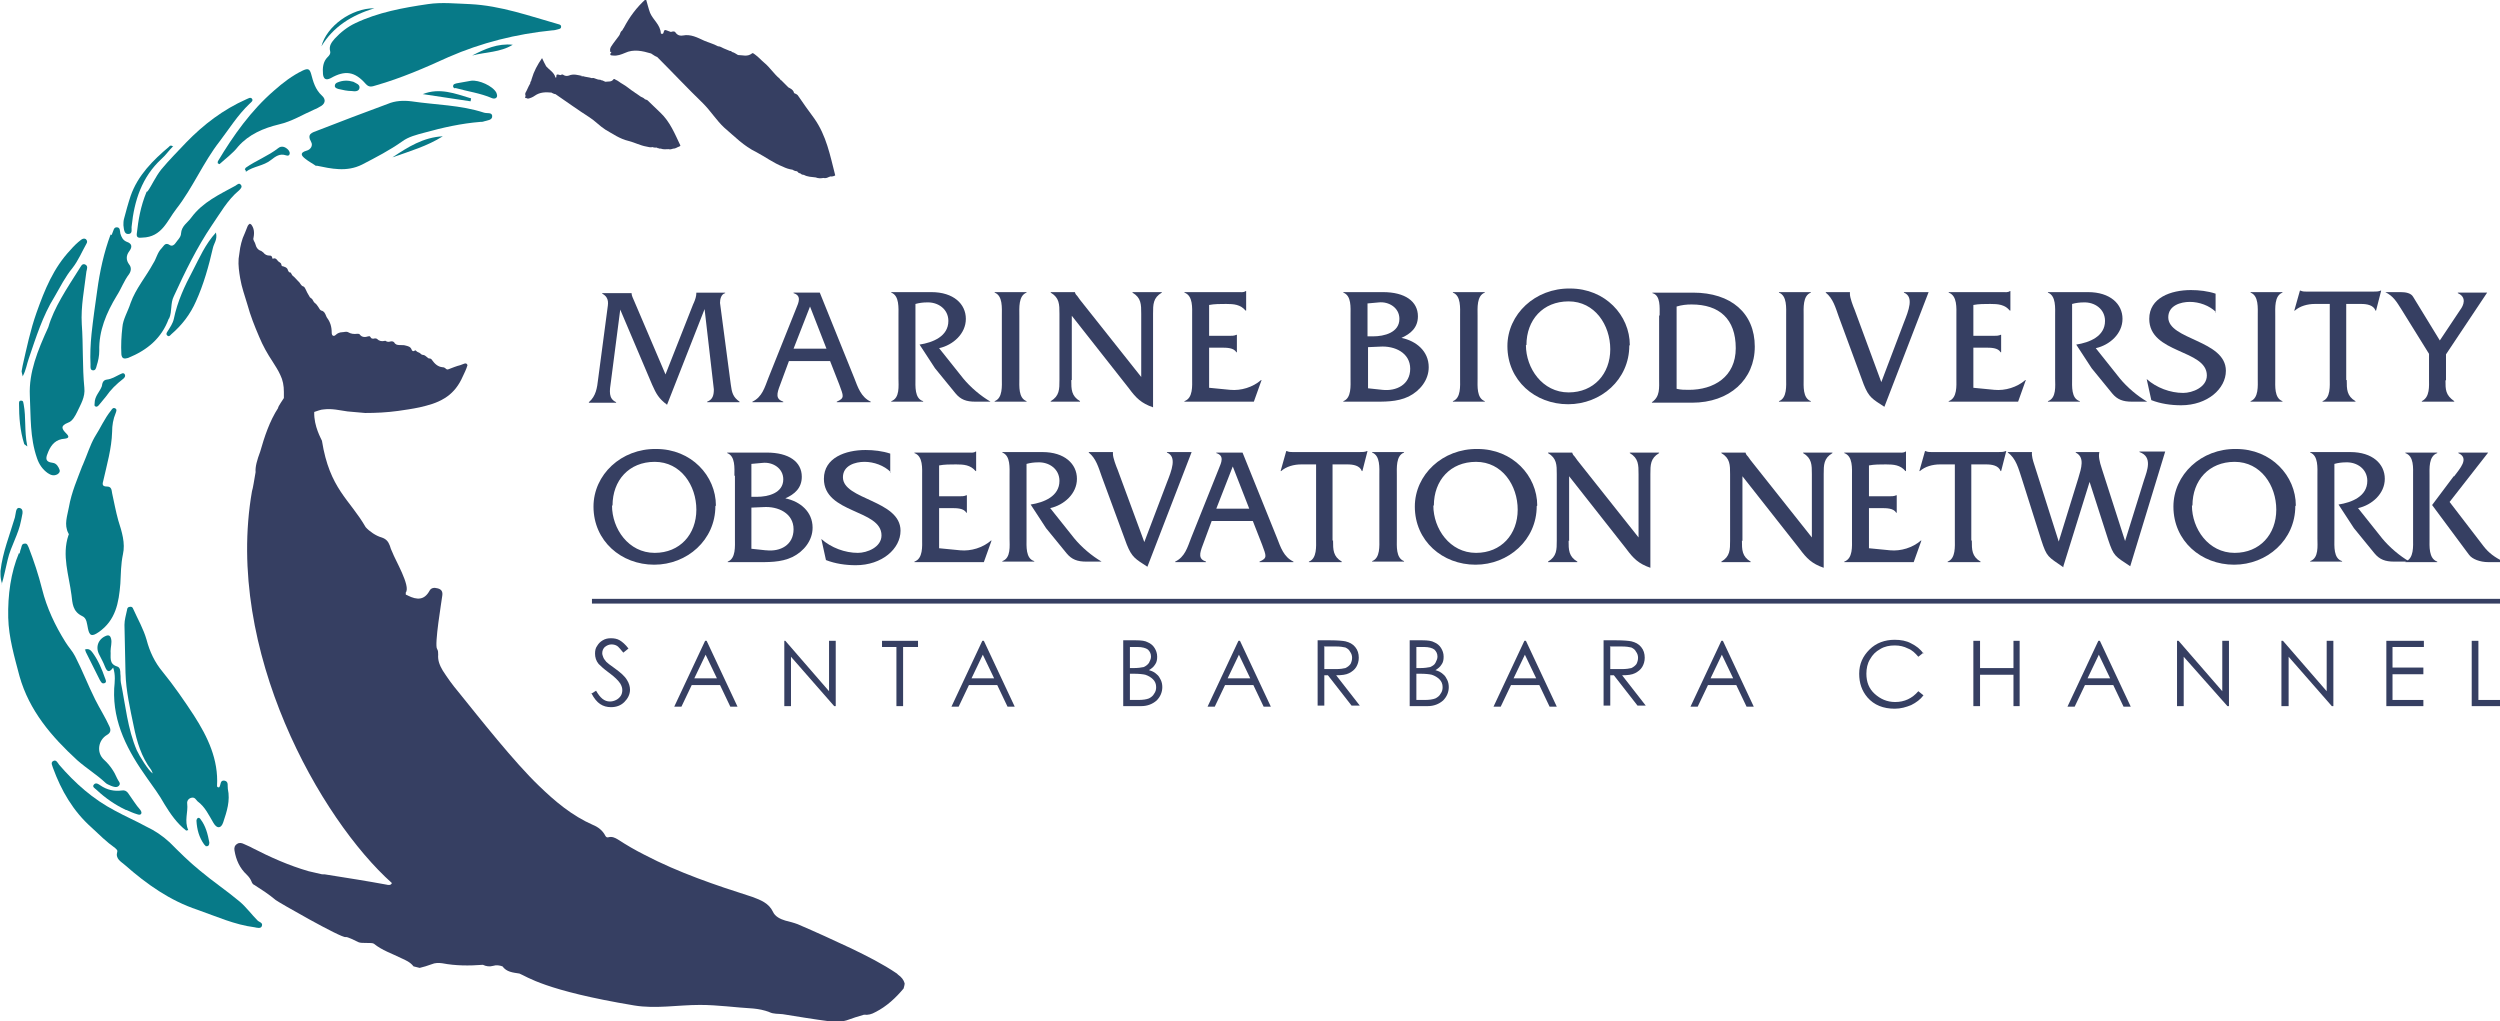 <?xml version="1.0" encoding="UTF-8"?>
<!DOCTYPE svg PUBLIC "-//W3C//DTD SVG 1.1//EN" "http://www.w3.org/Graphics/SVG/1.1/DTD/svg11.dtd">
<!-- Creator: CorelDRAW X6 -->
<svg xmlns="http://www.w3.org/2000/svg" xml:space="preserve" width="4.861in" height="1.986in" version="1.1" style="shape-rendering:geometricPrecision; text-rendering:geometricPrecision; image-rendering:optimizeQuality; fill-rule:evenodd; clip-rule:evenodd"
viewBox="0 0 4861 1986"
 xmlns:xlink="http://www.w3.org/1999/xlink">
 <defs>
  <style type="text/css">
   <![CDATA[
    .str0 {stroke:#363F62;stroke-width:9.209}
    .fil1 {fill:none;fill-rule:nonzero}
    .fil3 {fill:#077A88}
    .fil2 {fill:#363F62}
    .fil0 {fill:#363F62;fill-rule:nonzero}
   ]]>
  </style>
 </defs>
 <g id="Layer_x0020_1">
  <path class="fil0" d="M1349 589c3,-7 5,-13 5,-20l0 0 56 0 0 1c-8,2 -10,12 -10,19l21 159c2,15 4,24 17,33l0 1 -63 0 0 -1c11,-4 13,-13 13,-24l-18 -156 -73 186c-16,-12 -21,-21 -29,-39l-62 -146 -18 139c-3,20 -5,34 10,41l0 1 -53 0 0 -1c14,-12 16,-28 18,-45l18 -136c1,-9 5,-22 -10,-30l0 -1 57 0 0 0c0,5 3,10 5,15l61 143 54 -137z"/>
  <path class="fil0" d="M1575 596l-32 82 64 0 -32 -82zm-41 106l-17 46c-7,18 -9,28 6,33l0 1 -60 0 0 -1c19,-9 24,-28 31,-46l54 -135c5,-12 11,-25 -5,-30l0 -1 51 0 67 166c7,18 13,37 32,46l0 1 -66 0 0 -1c16,-7 13,-11 5,-33l-18 -46 -82 0z"/>
  <path class="fil0" d="M1811 568c43,0 67,23 67,52 0,29 -25,51 -52,57l47 59c14,17 34,34 53,45l-30 0c-17,0 -28,-4 -38,-16l-40 -49 -30 -46c26,-4 56,-16 56,-46 0,-23 -20,-37 -42,-36 -7,0 -15,1 -22,3l0 145c0,15 -2,39 15,44l0 1 -62 0 0 -1c17,-6 14,-30 14,-44l0 -122c0,-15 2,-39 -14,-45l0 -1 77 0z"/>
  <path class="fil0" d="M1948 614c0,-15 2,-39 -14,-45l0 -1 62 0 0 1c-16,6 -14,30 -14,45l0 122c0,15 -2,38 14,44l0 1 -62 0 0 -1c16,-6 14,-30 14,-44l0 -122z"/>
  <path class="fil0" d="M2083 739c0,18 0,31 17,41l0 1 -57 0 0 -1c17,-10 17,-23 17,-41l0 -129c0,-18 0,-31 -17,-41l0 -1 47 0 0 0c1,4 3,6 5,8l5 7 119 150 0 -123c0,-18 0,-31 -17,-41l0 -1 57 0 0 1c-17,10 -17,23 -17,41l0 182c-23,-8 -33,-18 -47,-37l-111 -141 0 125z"/>
  <path class="fil0" d="M2351 754l41 4c21,2 44,-5 60,-19l1 0 -15 42 -135 0 0 -1c17,-6 15,-30 15,-44l0 -122c0,-15 2,-39 -15,-45l0 -1 104 0c6,0 11,1 15,-2l1 0 0 38 -1 0c-10,-12 -23,-13 -38,-13 -11,0 -23,0 -33,2l0 60 39 0c5,0 10,0 14,-2l1 0 0 34 -1 0c-5,-9 -19,-9 -29,-9l-24 0 0 77z"/>
  <path class="fil0" d="M2688 758c27,3 54,-10 54,-41 0,-31 -30,-45 -59,-43l-23 1 0 80 28 3zm-18 -104c21,0 51,-7 51,-34 0,-22 -21,-34 -40,-32l-22 2 0 64 11 0zm-44 -41c0,-15 2,-38 -14,-44l0 -1 77 0c43,0 68,18 68,47 0,22 -14,34 -32,42 29,6 53,26 53,57 0,25 -17,46 -39,57 -23,11 -48,10 -73,10l-54 0 0 -1c16,-6 14,-30 14,-45l0 -122z"/>
  <path class="fil0" d="M2839 614c0,-15 2,-39 -14,-45l0 -1 62 0 0 1c-16,6 -14,30 -14,45l0 122c0,15 -2,38 14,44l0 1 -62 0 0 -1c16,-6 14,-30 14,-44l0 -122z"/>
  <path class="fil0" d="M2967 671c0,45 32,92 83,92 49,0 81,-36 81,-84 0,-47 -30,-93 -81,-93 -50,0 -82,36 -82,85zm201 1c0,66 -55,114 -119,114 -64,0 -118,-46 -118,-113 0,-62 54,-113 122,-112 68,0 116,52 116,110z"/>
  <path class="fil0" d="M3260 756c8,2 16,2 24,2 48,0 91,-25 91,-81 0,-57 -32,-85 -86,-85 -10,0 -19,1 -29,4l0 161zm-33 -143c0,-15 2,-39 -14,-43l0 -1 79 0c74,0 120,40 120,105 0,64 -49,109 -122,109l-78 0 0 -1c16,-11 14,-27 14,-46l0 -122z"/>
  <path class="fil0" d="M3473 614c0,-15 2,-39 -14,-45l0 -1 62 0 0 1c-16,6 -14,30 -14,45l0 122c0,15 -2,38 14,44l0 1 -62 0 0 -1c16,-6 14,-30 14,-44l0 -122z"/>
  <path class="fil0" d="M3702 627c9,-23 20,-50 0,-58l0 -1 48 0 -86 223c-23,-15 -30,-18 -40,-43l-49 -133c-6,-17 -11,-35 -25,-46l0 -1 47 0 0 4c0,7 6,23 9,30l52 141 44 -116z"/>
  <path class="fil0" d="M3837 754l41 4c21,2 44,-5 60,-19l1 0 -15 42 -135 0 0 -1c17,-6 15,-30 15,-44l0 -122c0,-15 2,-39 -15,-45l0 -1 104 0c6,0 11,1 15,-2l1 0 0 38 -1 0c-10,-12 -23,-13 -38,-13 -11,0 -23,0 -33,2l0 60 39 0c5,0 10,0 14,-2l1 0 0 34 -1 0c-5,-9 -19,-9 -29,-9l-24 0 0 77z"/>
  <path class="fil0" d="M4060 568c43,0 67,23 67,52 0,29 -25,51 -52,57l47 59c14,17 34,34 53,45l-30 0c-17,0 -28,-4 -38,-16l-40 -49 -30 -46c26,-4 56,-16 56,-46 0,-23 -20,-37 -42,-36 -7,0 -15,1 -22,3l0 145c0,15 -2,39 15,44l0 1 -62 0 0 -1c17,-6 14,-30 14,-44l0 -122c0,-15 2,-39 -14,-45l0 -1 77 0z"/>
  <path class="fil0" d="M4309 607c-13,-13 -33,-20 -51,-20 -18,0 -42,7 -42,30 0,44 112,44 112,104 0,35 -36,67 -87,67 -20,0 -40,-3 -58,-10l-9 -41c19,17 46,27 71,27 18,0 46,-11 46,-34 0,-51 -112,-42 -112,-110 0,-41 42,-56 81,-56 16,0 33,2 48,7l0 37z"/>
  <path class="fil0" d="M4390 614c0,-15 2,-39 -14,-45l0 -1 62 0 0 1c-16,6 -14,30 -14,45l0 122c0,15 -2,38 14,44l0 1 -62 0 0 -1c16,-6 14,-30 14,-44l0 -122z"/>
  <path class="fil0" d="M4563 739c0,18 0,31 17,41l0 1 -64 0 0 -1c16,-6 14,-30 14,-44l0 -145 -29 0c-14,0 -29,4 -39,13l-1 0 11 -39 1 0c4,2 8,2 12,2l129 0c6,0 11,0 15,-2l1 0 -10 39 -1 0c-4,-11 -17,-13 -28,-13l-29 0 0 148z"/>
  <path class="fil0" d="M4755 739c0,19 0,29 17,41l0 1 -63 0 0 -1c16,-8 14,-29 14,-44l0 -48 -54 -87c-9,-14 -15,-25 -31,-33l30 0c10,0 20,2 24,9l52 85 40 -60c6,-8 13,-24 -5,-32l0 -1 57 0 -80 120 0 51z"/>
  <path class="fil0" d="M1190 983c0,45 32,92 83,92 49,0 81,-36 81,-84 0,-47 -30,-93 -81,-93 -50,0 -82,36 -82,85zm201 1c0,66 -55,114 -119,114 -64,0 -118,-46 -118,-113 0,-62 54,-113 122,-112 68,0 116,52 116,110z"/>
  <path class="fil0" d="M1490 1070c27,3 53,-10 53,-41 0,-31 -30,-45 -59,-43l-23 1 0 80 28 3zm-18 -104c21,0 51,-7 51,-34 0,-22 -21,-34 -40,-32l-22 2 0 64 11 0zm-44 -41c0,-15 2,-38 -14,-44l0 -1 77 0c43,0 68,18 68,47 0,22 -14,34 -32,42 29,6 53,26 53,57 0,25 -17,46 -39,57 -23,11 -48,10 -73,10l-53 0 0 -1c16,-6 14,-30 14,-45l0 -122z"/>
  <path class="fil0" d="M1732 918c-13,-13 -33,-20 -51,-20 -18,0 -42,7 -42,30 0,44 112,44 112,104 0,35 -36,67 -87,67 -20,0 -40,-3 -58,-10l-9 -41c19,17 46,27 71,27 18,0 46,-11 46,-34 0,-51 -112,-42 -112,-110 0,-41 42,-56 81,-56 16,0 33,2 48,7l0 37z"/>
  <path class="fil0" d="M1826 1066l41 4c21,2 44,-5 60,-19l1 0 -15 42 -135 0 0 -1c17,-6 15,-30 15,-44l0 -122c0,-15 2,-39 -15,-45l0 -1 104 0c6,0 11,1 15,-2l1 0 0 38 -1 0c-10,-12 -23,-13 -38,-13 -11,0 -23,0 -33,2l0 60 39 0c5,0 10,0 14,-2l1 0 0 34 -1 0c-5,-9 -19,-9 -29,-9l-24 0 0 77z"/>
  <path class="fil0" d="M2027 879c43,0 67,23 67,52 0,29 -25,51 -52,57l47 59c14,17 34,34 53,45l-30 0c-17,0 -28,-4 -38,-16l-40 -49 -30 -46c26,-4 56,-16 56,-46 0,-23 -20,-37 -42,-36 -7,0 -15,1 -22,3l0 145c0,15 -2,39 15,44l0 1 -62 0 0 -1c17,-6 14,-30 14,-44l0 -122c0,-15 2,-39 -14,-45l0 -1 77 0z"/>
  <path class="fil0" d="M2269 938c9,-23 20,-50 0,-58l0 -1 48 0 -86 223c-23,-15 -30,-18 -40,-43l-49 -133c-6,-17 -11,-35 -25,-46l0 -1 47 0 0 4c0,7 6,23 9,30l52 141 44 -116z"/>
  <path class="fil0" d="M2397 907l-32 82 64 0 -32 -82zm-41 106l-17 46c-7,18 -9,28 6,33l0 1 -60 0 0 -1c19,-9 24,-28 31,-46l54 -135c5,-12 11,-25 -5,-30l0 -1 51 0 67 166c7,18 13,37 32,46l0 1 -66 0 0 -1c16,-7 13,-11 5,-33l-18 -46 -82 0z"/>
  <path class="fil0" d="M2592 1051c0,18 0,31 17,41l0 1 -64 0 0 -1c16,-6 14,-30 14,-44l0 -145 -29 0c-14,0 -29,4 -39,13l-1 0 11 -39 1 0c4,2 8,2 12,2l129 0c6,0 11,0 15,-2l1 0 -10 39 -1 0c-4,-11 -17,-13 -28,-13l-29 0 0 148z"/>
  <path class="fil0" d="M2682 925c0,-15 2,-39 -14,-45l0 -1 62 0 0 1c-16,6 -14,30 -14,45l0 122c0,15 -2,38 14,44l0 1 -62 0 0 -1c16,-6 14,-30 14,-44l0 -122z"/>
  <path class="fil0" d="M2787 983c0,45 32,92 83,92 49,0 81,-36 81,-84 0,-47 -30,-93 -81,-93 -50,0 -82,36 -82,85zm201 1c0,66 -55,114 -119,114 -64,0 -118,-46 -118,-113 0,-62 54,-113 122,-112 68,0 116,52 116,110z"/>
  <path class="fil0" d="M3050 1051c0,18 0,31 17,41l0 1 -57 0 0 -1c17,-10 17,-23 17,-41l0 -129c0,-18 0,-31 -17,-41l0 -1 47 0 0 0c1,4 3,6 5,8l5 7 119 150 0 -123c0,-18 0,-31 -17,-41l0 -1 57 0 0 1c-17,10 -17,23 -17,41l0 182c-23,-8 -33,-18 -47,-37l-111 -141 0 126z"/>
  <path class="fil0" d="M3387 1051c0,18 0,31 17,41l0 1 -57 0 0 -1c17,-10 17,-23 17,-41l0 -129c0,-18 0,-31 -17,-41l0 -1 47 0 0 0c1,4 3,6 5,8l5 7 119 150 0 -123c0,-18 0,-31 -17,-41l0 -1 57 0 0 1c-17,10 -17,23 -17,41l0 182c-23,-8 -33,-18 -47,-37l-111 -141 0 126z"/>
  <path class="fil0" d="M3634 1066l41 4c21,2 44,-5 60,-19l1 0 -15 42 -135 0 0 -1c17,-6 15,-30 15,-44l0 -122c0,-15 2,-39 -15,-45l0 -1 104 0c6,0 11,1 15,-2l1 0 0 38 -1 0c-10,-12 -23,-13 -38,-13 -11,0 -23,0 -33,2l0 60 39 0c5,0 10,0 14,-2l1 0 0 34 -1 0c-5,-9 -19,-9 -29,-9l-24 0 0 77z"/>
  <path class="fil0" d="M3834 1051c0,18 0,31 17,41l0 1 -64 0 0 -1c16,-6 14,-30 14,-44l0 -145 -29 0c-14,0 -29,4 -39,13l-1 0 11 -39 1 0c4,2 8,2 12,2l129 0c6,0 11,0 15,-2l1 0 -10 39 -1 0c-4,-11 -17,-13 -28,-13l-29 0 0 148z"/>
  <path class="fil0" d="M4012 1103c-30,-21 -32,-19 -43,-53l-38 -120c-6,-18 -11,-39 -27,-50l0 -1 47 0c-1,7 2,17 4,23l48 151 38 -123c6,-20 13,-41 -5,-50l0 -1 46 0c-2,8 0,18 5,33l45 140 37 -119c6,-18 17,-45 -9,-54l0 -1 50 0 -68 223c-30,-20 -32,-19 -43,-52l-36 -112 -51 164z"/>
  <path class="fil0" d="M4262 983c0,45 32,92 83,92 49,0 81,-36 81,-84 0,-47 -30,-93 -81,-93 -50,0 -82,36 -82,85zm201 1c0,66 -55,114 -119,114 -64,0 -118,-46 -118,-113 0,-62 54,-113 122,-112 68,0 116,52 116,110z"/>
  <path class="fil0" d="M4570 879c43,0 67,23 67,52 0,29 -25,51 -52,57l47 59c14,17 34,34 53,45l-30 0c-17,0 -28,-4 -38,-16l-40 -49 -30 -46c26,-4 56,-16 56,-46 0,-23 -20,-37 -42,-36 -7,0 -15,1 -22,3l0 145c0,15 -2,39 15,44l0 1 -62 0 0 -1c17,-6 14,-30 14,-44l0 -122c0,-15 2,-39 -14,-45l0 -1 77 0z"/>
  <path class="fil0" d="M4772 926c11,-15 30,-35 8,-45l0 -1 58 0 0 0 -75 96 66 86c10,13 22,22 39,30l0 1 -30 0c-16,0 -31,-6 -37,-14l-72 -97 42 -56zm-80 -1c0,-15 2,-38 -15,-44l0 -1 62 0 0 1c-17,6 -15,30 -15,44l0 122c0,15 -2,39 15,45l0 1 -62 0 0 -1c17,-6 15,-30 15,-45l0 -122z"/>
  <line class="fil1 str0" x1="1151" y1="1169" x2="4868" y2= "1169" />
  <path class="fil0" d="M1148 1350l11 -7c8,14 16,21 27,21 4,0 8,-1 12,-3 4,-2 7,-5 9,-8 2,-3 3,-7 3,-11 0,-4 -1,-8 -4,-13 -4,-6 -11,-13 -22,-21 -11,-8 -17,-14 -20,-17 -5,-6 -7,-13 -7,-20 0,-6 1,-11 4,-15 3,-5 6,-8 11,-11 5,-3 10,-4 16,-4 6,0 12,1 17,4 5,3 11,8 17,16l-10 8c-5,-6 -9,-11 -12,-13 -3,-2 -7,-3 -11,-3 -5,0 -9,2 -13,5 -3,3 -5,7 -5,12 0,3 1,5 2,8 1,3 3,5 6,9 2,2 7,6 17,13 11,8 19,15 23,22 4,6 6,13 6,19 0,9 -4,17 -11,24 -7,7 -16,10 -26,10 -8,0 -15,-2 -21,-6 -6,-4 -12,-11 -17,-21z"/>
  <path class="fil0" d="M1372 1273l-22 46 44 0 -22 -46zm2 -27l60 128 -14 0 -20 -42 -55 0 -20 42 -14 0 60 -128 3 0z"/>
  <polygon class="fil0" points="1525,1373 1525,1246 1527,1246 1612,1344 1612,1246 1625,1246 1625,1373 1622,1373 1538,1277 1538,1373 "/>
  <polygon class="fil0" points="1715,1258 1715,1246 1785,1246 1785,1258 1756,1258 1756,1373 1743,1373 1743,1258 "/>
  <path class="fil0" d="M1911 1273l-22 46 44 0 -22 -46zm2 -27l60 128 -14 0 -20 -42 -55 0 -20 42 -14 0 60 -128 3 0z"/>
  <path class="fil0" d="M2197 1312l0 49 16 0c9,0 16,-1 21,-3 4,-2 8,-5 10,-9 3,-4 4,-8 4,-13 0,-6 -2,-11 -6,-15 -4,-4 -9,-7 -15,-9 -4,-1 -12,-2 -23,-2l-7 0zm0 -54l0 41 7 0c9,0 15,-1 20,-2 4,-2 7,-4 10,-8 2,-4 4,-8 4,-12 0,-6 -2,-10 -6,-14 -4,-3 -11,-5 -20,-5l-15 0zm-13 -13l25 0c10,0 18,1 23,4 5,2 10,6 13,11 3,5 5,10 5,17 0,6 -1,11 -4,15 -3,5 -7,8 -12,11 7,2 12,5 15,8 4,3 6,7 8,11 2,4 3,9 3,14 0,10 -4,19 -11,26 -8,7 -18,11 -30,11l-35 0 0 -128z"/>
  <path class="fil0" d="M2409 1273l-22 46 44 0 -22 -46zm2 -27l60 128 -14 0 -20 -42 -55 0 -20 42 -14 0 60 -128 3 0z"/>
  <path class="fil0" d="M2575 1258l0 43 22 0c9,0 15,-1 19,-2 4,-2 7,-4 10,-8 2,-4 3,-8 3,-12 0,-4 -1,-8 -4,-12 -2,-4 -5,-6 -9,-8 -4,-1 -10,-2 -19,-2l-23 0zm-13 -13l25 0c14,0 24,1 29,2 8,2 14,5 19,11 5,6 7,13 7,21 0,7 -2,13 -5,18 -3,5 -8,9 -14,12 -6,3 -14,4 -25,4l46 59 -16 0 -46 -59 -7 0 0 59 -13 0 0 -128z"/>
  <path class="fil0" d="M2754 1312l0 49 16 0c9,0 16,-1 21,-3 4,-2 8,-5 10,-9 3,-4 4,-8 4,-13 0,-6 -2,-11 -6,-15 -4,-4 -9,-7 -15,-9 -4,-1 -12,-2 -23,-2l-7 0zm0 -54l0 41 7 0c9,0 15,-1 20,-2 4,-2 8,-4 10,-8 2,-4 4,-8 4,-12 0,-6 -2,-10 -6,-14 -4,-3 -11,-5 -20,-5l-15 0zm-13 -13l25 0c10,0 18,1 23,4 5,2 10,6 13,11 3,5 5,10 5,17 0,6 -1,11 -4,15 -3,5 -7,8 -12,11 7,2 12,5 15,8 4,3 6,7 8,11 2,4 3,9 3,14 0,10 -4,19 -11,26 -8,7 -18,11 -30,11l-35 0 0 -128z"/>
  <path class="fil0" d="M2965 1273l-22 46 44 0 -22 -46zm2 -27l60 128 -14 0 -20 -42 -55 0 -20 42 -14 0 60 -128 3 0z"/>
  <path class="fil0" d="M3131 1258l0 43 22 0c9,0 15,-1 19,-2 4,-2 7,-4 10,-8 2,-4 3,-8 3,-12 0,-4 -1,-8 -4,-12 -2,-4 -5,-6 -9,-8 -4,-1 -10,-2 -19,-2l-23 0zm-13 -13l25 0c14,0 24,1 29,2 8,2 14,5 19,11 5,6 7,13 7,21 0,7 -2,13 -5,18 -3,5 -8,9 -14,12 -6,3 -14,4 -25,4l46 59 -16 0 -46 -59 -7 0 0 59 -13 0 0 -128z"/>
  <path class="fil0" d="M3348 1273l-22 46 44 0 -22 -46zm2 -27l60 128 -14 0 -20 -42 -55 0 -20 42 -14 0 60 -128 3 0z"/>
  <path class="fil0" d="M3740 1269l-10 8c-6,-7 -12,-13 -20,-16 -8,-4 -16,-6 -26,-6 -10,0 -20,2 -28,7 -9,5 -15,11 -20,20 -5,8 -7,18 -7,28 0,16 5,29 16,39 11,10 24,16 40,16 18,0 33,-7 45,-21l10 8c-6,8 -14,14 -24,19 -10,4 -20,7 -32,7 -22,0 -40,-7 -53,-22 -11,-13 -16,-28 -16,-46 0,-19 7,-34 20,-47 13,-13 30,-19 49,-19 12,0 23,2 32,7 10,5 18,11 24,20z"/>
  <polygon class="fil0" points="3837,1246 3850,1246 3850,1299 3915,1299 3915,1246 3927,1246 3927,1373 3915,1373 3915,1312 3850,1312 3850,1373 3837,1373 "/>
  <path class="fil0" d="M4081 1273l-22 46 44 0 -22 -46zm2 -27l60 128 -14 0 -20 -42 -55 0 -20 42 -14 0 60 -128 3 0z"/>
  <polygon class="fil0" points="4233,1373 4233,1246 4236,1246 4321,1344 4321,1246 4334,1246 4334,1373 4331,1373 4246,1277 4246,1373 "/>
  <polygon class="fil0" points="4436,1373 4436,1246 4439,1246 4524,1344 4524,1246 4537,1246 4537,1373 4534,1373 4450,1277 4450,1373 "/>
  <polygon class="fil0" points="4640,1246 4713,1246 4713,1258 4652,1258 4652,1298 4712,1298 4712,1311 4652,1311 4652,1361 4712,1361 4712,1373 4640,1373 "/>
  <polygon class="fil0" points="4806,1246 4819,1246 4819,1361 4868,1361 4868,1373 4806,1373 "/>
  <path class="fil2" d="M1744 1893c-28,-19 -58,-34 -89,-49 -34,-16 -69,-32 -104,-47 -8,-3 -16,-5 -24,-7 -10,-3 -20,-8 -24,-17 -8,-17 -24,-23 -40,-29 -72,-23 -143,-47 -210,-82 -18,-9 -35,-19 -52,-30 -5,-3 -11,-6 -18,-4 -3,1 -5,-1 -6,-3 -5,-10 -14,-17 -24,-21 -41,-18 -74,-46 -105,-76 -48,-46 -115,-131 -157,-183 -11,-13 -21,-27 -30,-41 -6,-10 -10,-20 -9,-31 0,-4 0,-8 -2,-11 -6,-7 9,-95 10,-104 1,-7 -1,-12 -9,-14 -7,-2 -13,-1 -16,5 -10,18 -24,18 -42,9 -1,-1 -3,-1 -4,-2 0,-1 0,-3 0,-4 10,-12 -21,-64 -26,-78 -2,-4 -4,-9 -5,-13 -3,-8 -7,-13 -16,-16 -11,-3 -24,-12 -31,-20 -31,-54 -70,-74 -85,-168 -1,-3 -16,-28 -15,-56 3,-1 6,-2 9,-3 3,-1 7,-2 10,-2 16,-2 31,2 46,4 11,1 23,2 34,3 21,0 42,-1 64,-4 14,-2 28,-4 42,-7 17,-4 33,-8 49,-18 13,-8 24,-20 32,-36 3,-7 7,-14 10,-22 1,-2 1,-4 2,-6 -1,-3 -3,-4 -6,-3 -3,1 -5,2 -8,3 0,0 0,0 0,0 -8,2 -15,5 -23,8 -2,1 -4,0 -5,-1 -2,-2 -4,-3 -7,-3 -9,-1 -15,-7 -20,-14 -1,-2 -3,-3 -5,-3 -2,0 -3,-1 -4,-2 -3,-2 -5,-5 -9,-5 -2,0 -4,-2 -5,-3 -2,-2 -6,-2 -8,-5 -1,-1 -2,-1 -3,0 -3,2 -5,0 -6,-3 -2,-5 -7,-6 -11,-7 -6,-2 -12,0 -18,-2 -1,-1 -2,-1 -3,-2 -2,-4 -5,-5 -9,-4 -3,1 -6,1 -9,-1 -1,-1 -2,0 -3,0 -5,1 -10,0 -14,-4 -1,-1 -3,-1 -4,-1 -4,1 -7,1 -9,-3 -1,-2 -2,-1 -4,-1 -6,2 -12,2 -16,-3 -1,-2 -3,-2 -5,-2 -7,1 -13,0 -18,-3 -4,-2 -8,0 -12,0 -4,0 -9,2 -12,5 -4,4 -8,2 -8,-4 0,-12 -3,-21 -9,-29 -1,-1 -1,-2 -2,-4 -2,-5 -4,-9 -9,-10 -3,-1 -4,-4 -6,-7 -2,-3 -4,-6 -7,-8 -1,-1 -2,-2 -3,-4 -1,-2 -2,-4 -4,-5 -1,-1 -3,-2 -3,-3 -3,-5 -6,-10 -8,-15 -1,-2 -2,-4 -4,-5 -5,-1 -6,-7 -10,-10 -4,-4 -7,-8 -11,-11 -1,-1 -1,-1 -2,-3 -1,-1 -1,-3 -2,-3 -4,0 -5,-4 -6,-7 -2,-3 -5,-4 -8,-5 -2,0 -4,-1 -4,-4 -1,-4 -5,-4 -7,-7 -2,-3 -5,-6 -9,-4 -1,1 -2,-2 -2,-3 -1,-3 -3,-3 -5,-3 -5,0 -9,-2 -12,-6 -1,-1 -3,-2 -4,-3 -4,-1 -8,-4 -10,-9 -1,-3 -2,-7 -4,-10 -1,-2 -2,-4 -1,-7 2,-10 1,-19 -5,-26 -1,0 -1,0 -2,-1 -2,1 -4,3 -5,6 -3,8 -6,15 -9,22 -2,6 -4,13 -5,19 -1,7 -2,14 -3,21 -1,13 1,26 3,38 3,18 9,34 14,51 6,22 14,42 23,63 7,17 16,33 26,48 5,8 11,17 15,26 5,10 7,21 7,33 0,4 0,8 0,12 -10,15 -12,19 -11,19 -17,26 -27,57 -35,85 -6,16 -10,30 -9,40 -3,17 -5,31 -7,37 -54,310 134,639 272,762 -2,5 -7,4 -11,3 -38,-7 -76,-13 -114,-19 -4,-1 -7,-1 -11,-1 -9,-2 -17,-4 -26,-6 -38,-11 -74,-27 -109,-45 -5,-3 -11,-5 -17,-8 -4,-2 -9,-3 -13,0 -5,3 -6,8 -5,13 3,18 10,34 24,47 4,4 7,8 9,13 1,3 3,6 6,7 14,9 28,18 41,29 3,3 129,75 136,72 3,-1 19,7 25,10 6,3 26,0 30,3 16,13 35,19 53,28 9,4 18,8 24,16 4,1 8,2 12,3 8,-2 15,-4 23,-7 7,-3 14,-3 21,-2 26,5 52,5 79,3 6,3 13,4 20,2 6,-2 12,-1 18,1 8,11 20,12 33,14 15,6 49,33 223,62 42,7 85,-1 128,-1 35,0 69,5 104,7 10,1 21,3 31,7 8,4 18,3 26,4 31,5 61,10 92,14 3,0 6,1 9,1l2 0c7,0 14,-1 21,-3 11,-4 23,-8 34,-11 8,1 15,-1 22,-5 22,-11 40,-28 55,-46 1,-4 2,-7 2,-10 -2,-7 -6,-12 -13,-17z"/>
  <path class="fil3" d="M366 1614c-8,-18 0,-35 -2,-51 -1,-6 3,-11 9,-12 6,-1 8,4 11,7 15,11 22,27 31,42 7,12 15,11 19,-1 7,-21 14,-42 9,-65 -1,-6 2,-14 -6,-16 -10,-2 -7,9 -11,13 -3,0 -4,-1 -4,-3 3,-51 -18,-95 -45,-137 -19,-29 -39,-58 -61,-85 -15,-18 -25,-39 -31,-62 -6,-21 -17,-40 -26,-60 -1,-3 -3,-5 -7,-4 -3,0 -5,3 -5,6 -2,10 -5,19 -5,29 1,31 1,62 2,93 1,36 9,70 16,104 6,30 15,60 34,85 1,2 2,4 3,7 -8,-5 -26,-34 -31,-45 -18,-42 -22,-88 -31,-132 -1,-5 0,-11 -1,-17 0,-5 0,-12 -6,-14 -17,-5 -12,-19 -13,-30 0,-8 3,-16 1,-24 -1,-4 -3,-8 -9,-6 -16,6 -22,22 -14,37 4,8 8,15 11,23 4,10 8,13 16,2 5,15 3,28 2,41 -3,67 27,122 64,174 12,17 24,33 34,51 11,18 24,37 42,51z"/>
  <path class="fil3" d="M37 1075c-16,38 -22,82 -21,126 1,39 12,76 22,114 19,67 62,117 112,163 18,16 38,28 55,44 3,3 7,4 11,6 5,2 11,4 15,0 5,-5 -1,-9 -3,-14 -6,-14 -14,-26 -26,-37 -15,-14 -11,-38 6,-48 7,-4 8,-9 5,-16 -8,-18 -19,-35 -28,-53 -14,-28 -25,-57 -39,-84 -5,-10 -13,-18 -19,-28 -20,-32 -36,-66 -45,-102 -7,-28 -16,-55 -26,-81 -2,-4 -3,-9 -8,-8 -6,0 -6,6 -7,9 -1,3 -2,5 -3,11z"/>
  <path class="fil3" d="M1089 48c-60,-17 -115,-37 -175,-40 -28,-1 -55,-4 -82,0 -48,7 -97,16 -141,37 -15,7 -29,18 -40,30 -6,7 -12,14 -9,25 1,5 -2,8 -5,11 -9,9 -10,21 -9,33 1,9 5,13 15,8 28,-16 47,-13 68,11 7,8 13,5 20,3 49,-14 95,-34 141,-55 64,-28 132,-45 202,-52 4,0 7,-1 11,-2 3,-1 6,-1 6,-5 0,-4 -3,-4 -3,-4z"/>
  <path class="fil3" d="M160 906c-9,24 -21,51 -26,80 -3,17 -10,34 -1,51 1,1 1,3 0,4 -13,39 1,77 6,116 2,16 2,32 21,41 9,4 9,15 11,24 3,15 8,16 21,7 33,-23 39,-57 42,-94 1,-19 1,-38 5,-57 5,-22 -2,-44 -9,-66 -5,-18 -8,-35 -12,-53 -1,-6 -1,-13 -10,-13 -10,0 -9,-5 -7,-12 7,-31 16,-62 17,-94 0,-13 2,-25 7,-37 1,-3 3,-7 -1,-9 -4,-2 -6,1 -8,4 -13,16 -21,35 -32,52 -9,16 -14,33 -23,54z"/>
  <path class="fil3" d="M384 1769c37,13 72,29 111,34 5,1 12,3 14,-2 3,-7 -5,-8 -8,-11 -12,-12 -22,-26 -35,-37 -25,-21 -52,-39 -77,-60 -21,-17 -40,-36 -59,-55 -14,-13 -29,-23 -46,-31 -20,-11 -41,-20 -61,-31 -42,-22 -77,-53 -108,-89 -3,-4 -6,-11 -12,-7 -5,3 -1,9 0,13 16,44 39,84 75,116 15,14 29,28 46,40 2,2 5,4 4,7 -4,14 7,19 15,26 42,37 87,69 141,87z"/>
  <path class="fil3" d="M94 636c-21,46 -38,88 -36,133 2,41 0,82 14,122 4,12 11,22 21,29 6,4 12,6 19,2 3,-2 5,-5 4,-8 -2,-6 -6,-13 -13,-14 -18,-2 -13,-12 -9,-22 6,-14 15,-24 32,-25 8,-1 9,-4 3,-10 -9,-9 -12,-15 3,-21 9,-3 14,-13 18,-21 7,-15 16,-29 14,-47 -4,-41 -2,-83 -5,-124 -2,-34 5,-68 9,-102 1,-5 4,-11 -3,-14 -6,-2 -8,5 -11,9 -24,38 -49,75 -60,113z"/>
  <path class="fil3" d="M615 322c29,6 59,13 89,-2 27,-14 54,-28 78,-45 12,-9 28,-13 43,-17 36,-10 72,-18 109,-21 2,0 5,0 7,-1 6,-2 17,-2 16,-11 -1,-7 -10,-4 -16,-6 -46,-15 -94,-15 -141,-22 -16,-2 -32,-1 -46,5 -46,17 -91,34 -137,52 -10,4 -21,6 -12,22 4,7 -1,15 -9,17 -14,4 -10,10 -2,16 6,5 14,9 21,14z"/>
  <path class="fil3" d="M329 619c6,-14 2,-29 9,-43 22,-48 45,-95 74,-138 16,-23 30,-49 53,-68 3,-3 7,-7 3,-11 -3,-4 -7,0 -10,2 -31,17 -64,32 -86,62 -7,10 -19,16 -20,31 0,7 -7,13 -11,19 -2,3 -6,6 -10,4 -10,-7 -12,1 -17,6 -8,8 -10,20 -16,29 -14,26 -34,49 -44,77 -5,16 -15,32 -16,47 -2,17 -3,35 -2,53 1,9 6,9 13,7 37,-15 65,-38 79,-76z"/>
  <path class="fil3" d="M285 373c-12,29 -16,55 -19,81 -1,8 3,9 11,8 38,-1 48,-33 66,-56 32,-41 52,-90 84,-131 19,-25 35,-51 58,-73 3,-3 8,-6 5,-10 -3,-4 -8,0 -11,1 -45,20 -83,49 -117,84 -16,17 -33,34 -48,52 -12,15 -19,32 -27,43z"/>
  <path class="fil3" d="M427 319c12,-11 26,-21 36,-34 21,-24 50,-36 79,-43 26,-6 46,-19 69,-29 3,-1 7,-3 10,-5 11,-5 14,-14 5,-22 -13,-12 -17,-27 -21,-42 -3,-11 -7,-11 -16,-7 -21,10 -39,24 -56,39 -45,39 -79,87 -109,137 -1,1 0,3 -1,4 1,1 2,1 3,2z"/>
  <path class="fil3" d="M215 456c-13,35 -21,72 -26,109 -4,28 -8,56 -11,84 -2,20 -3,40 -2,60 0,4 -1,10 4,11 6,1 7,-5 8,-9 3,-9 5,-19 5,-29 -1,-39 14,-74 34,-107 9,-14 14,-29 24,-42 4,-6 5,-13 0,-19 -6,-8 -6,-17 0,-25 6,-8 7,-15 -5,-19 -7,-3 -10,-9 -12,-16 -1,-5 0,-12 -7,-12 -6,0 -6,6 -8,10 -1,2 -1,3 -2,5z"/>
  <path class="fil3" d="M44 732c7,-13 8,-24 12,-35 14,-41 27,-83 50,-120 11,-19 21,-39 35,-56 11,-14 18,-31 27,-47 2,-3 2,-6 -1,-9 -3,-2 -6,-1 -9,1 -8,6 -15,13 -21,20 -33,35 -50,77 -66,122 -12,34 -19,68 -27,103 -1,4 -1,7 -2,11 0,2 1,4 2,9z"/>
  <path class="fil3" d="M420 452c-21,23 -32,49 -45,74 -16,30 -30,60 -37,94 -2,9 -7,16 -12,24 -2,3 -4,6 0,9 3,2 5,-1 7,-3 21,-18 37,-39 48,-64 15,-33 25,-69 33,-104 2,-9 9,-16 6,-29z"/>
  <path class="fil3" d="M337 285c-4,-3 -7,-2 -8,0 -32,27 -61,56 -75,96 -5,15 -9,30 -13,45 -1,4 -1,8 -1,12 1,7 1,17 9,17 10,0 6,-10 7,-15 5,-50 20,-96 58,-131 8,-7 14,-16 22,-24z"/>
  <path class="fil3" d="M246 1575c7,3 13,6 20,8 3,1 6,2 8,0 2,-2 1,-5 -1,-8 -9,-10 -16,-22 -24,-33 -3,-4 -7,-6 -12,-5 -15,2 -29,-1 -42,-10 -3,-2 -8,-6 -12,-2 -5,5 2,8 5,11 17,16 36,29 57,39z"/>
  <path class="fil3" d="M3 1137c5,-16 8,-33 12,-49 6,-26 21,-49 26,-76 1,-8 7,-21 -2,-24 -9,-3 -8,11 -10,18 -10,34 -24,68 -28,104 0,2 0,4 0,6l0 1c0,6 1,12 3,18z"/>
  <path class="fil3" d="M885 171c25,7 49,10 72,20 3,1 6,1 8,-1 3,-3 1,-7 0,-10 -7,-13 -34,-25 -49,-23 -9,2 -19,3 -28,5 -3,1 -7,1 -7,6 0,3 4,4 4,4z"/>
  <path class="fil3" d="M198 751c-4,11 -14,19 -14,33 0,2 -1,5 1,6 3,2 5,0 7,-2 5,-6 9,-11 14,-17 9,-13 20,-24 33,-34 3,-2 6,-6 3,-10 -3,-3 -6,0 -9,1 -8,4 -16,9 -25,10 -8,1 -9,7 -10,13z"/>
  <path class="fil3" d="M861 265c-38,2 -68,21 -98,41 34,-12 68,-22 98,-41z"/>
  <path class="fil3" d="M478 334c15,-11 34,-11 49,-23 9,-7 17,-13 29,-9 3,1 6,1 7,-2 1,-3 0,-5 -2,-8 -6,-7 -14,-9 -20,-4 -19,15 -43,24 -63,38 -1,1 -1,2 -2,3 1,1 1,2 2,3z"/>
  <path class="fil3" d="M915 191c-30,-9 -60,-21 -93,-8 31,5 62,9 93,14 0,-2 1,-4 1,-6z"/>
  <path class="fil3" d="M165 1262c1,2 1,4 2,6 9,18 18,36 27,54 2,3 4,9 10,6 4,-2 1,-7 0,-10 -6,-17 -13,-34 -24,-49 -3,-4 -7,-9 -15,-6z"/>
  <path class="fil3" d="M728 16c-45,0 -93,35 -103,74 23,-38 58,-60 103,-74z"/>
  <path class="fil3" d="M687 159c-10,-3 -20,-3 -30,1 -3,1 -6,3 -6,7 0,4 4,5 7,6 9,2 17,4 26,4 6,1 14,1 15,-6 1,-7 -7,-9 -12,-12z"/>
  <path class="fil3" d="M53 867c-6,-29 -2,-55 -7,-81 -1,-3 0,-7 -5,-7 -4,0 -4,3 -4,6 0,26 2,53 10,78 0,1 1,1 6,5z"/>
  <path class="fil3" d="M399 1645c7,2 8,-3 8,-7 -3,-16 -7,-32 -17,-45 -1,-2 -4,-4 -6,-2 -1,1 -2,3 -2,5 1,17 5,32 15,46 1,1 2,2 3,3z"/>
  <path class="fil3" d="M918 108c26,-7 55,-6 79,-21 -29,-3 -54,8 -79,21z"/>
  <path class="fil2" d="M1186 101c0,-1 0,-1 1,-1 -2,-3 0,-7 1,-9 5,-8 11,-15 16,-22 0,-1 1,-1 1,-2 1,-3 2,-6 5,-8 1,-2 2,-4 3,-5 11,-21 25,-40 43,-56 3,10 5,19 8,27 6,14 20,23 21,40 0,0 0,0 1,1 1,-1 1,-1 2,0 4,-1 1,-10 8,-7 3,1 5,2 8,3l1 0c3,-1 7,-2 9,2 4,5 9,6 14,5 15,-3 28,4 41,10 9,4 18,6 27,11 4,0 7,2 11,4 4,2 8,3 12,5 2,0 3,0 4,2 5,1 8,4 12,6 9,0 18,4 27,-3 2,-2 4,1 6,2 7,5 12,11 18,16 11,9 19,22 30,31 0,0 1,1 1,1 0,1 1,2 2,2 5,5 9,9 14,14 4,2 8,4 10,8 0,1 1,2 1,3 2,1 5,2 7,4 10,15 21,30 32,45 24,34 31,72 41,111 -1,1 -7,3 -9,2 -1,0 -2,1 -3,1 -4,2 -7,3 -11,2l0 0c-5,1 -10,1 -15,-1l0 0c-8,-1 -16,-1 -23,-5l0 -1 0 1c-3,0 -5,-1 -7,-3l0 0c-2,0 -4,-1 -5,-3 -1,0 -1,0 -1,-1 -3,0 -6,-1 -9,-3 -7,-1 -13,-3 -19,-6 -18,-7 -34,-19 -51,-28 -25,-12 -43,-31 -63,-48 -15,-14 -26,-32 -41,-47 -30,-29 -59,-60 -89,-90 -3,-1 -6,-3 -9,-5 -1,-1 -2,-1 -3,-2 -17,-5 -34,-9 -51,-1 -7,3 -15,6 -23,5 -6,0 -7,-2 -3,-7z"/>
  <path class="fil2" d="M1281 290c0,0 0,0 0,0 0,0 0,0 0,0l0 0zm-255 -98c5,-1 10,-3 14,-6 10,-7 21,-7 32,-6 1,0 1,1 2,1 2,1 4,2 6,2 22,15 44,31 66,45 11,7 20,17 31,24 14,8 28,18 45,22 12,3 23,9 35,11 4,1 8,2 12,1 2,1 4,1 6,1 0,0 0,0 1,0 1,-1 2,-1 2,0 -1,0 -1,0 -2,0 1,1 2,1 4,1l0 0c1,1 3,1 5,1l0 0 0 0c5,2 10,1 15,1l0 0c3,1 6,0 9,-1 3,0 5,-1 7,-2 1,0 1,-1 2,-1 1,0 5,-2 5,-3 -11,-23 -20,-46 -39,-64 -8,-8 -17,-16 -25,-24 -1,-1 -3,-1 -5,-2 0,0 -1,-1 -1,-1 -2,-2 -5,-3 -7,-4 -3,-2 -7,-5 -10,-7 -1,0 -1,-1 -2,-1 0,0 0,-1 -1,-1 -8,-5 -14,-11 -23,-16 -4,-2 -8,-6 -13,-8 -1,-1 -3,-2 -4,-1 -4,6 -10,4 -16,5 -3,-1 -5,-3 -8,-3 -1,-1 -2,-1 -3,-1 -3,0 -5,-1 -8,-2 -2,-1 -5,-2 -7,-1 -6,-2 -12,-2 -18,-4 -1,1 -1,1 -2,2 0,-1 0,-2 2,-2 -9,-2 -18,-5 -27,-1 -3,1 -7,1 -10,-1 -2,-2 -4,-1 -6,0l0 0c-2,0 -3,-1 -5,-1 -5,-1 -2,5 -4,6 0,-1 -1,0 -1,0 0,0 0,0 0,0 -2,-10 -12,-15 -18,-22 -3,-5 -5,-10 -8,-16 -9,13 -16,26 -20,40 0,1 -1,2 -1,4 -1,1 -2,3 -2,5 0,0 0,1 -1,2 -3,5 -5,11 -8,16 -1,2 -1,4 0,6 0,0 -1,1 0,1 -2,3 -1,4 3,4z"/>
 </g>
</svg>
